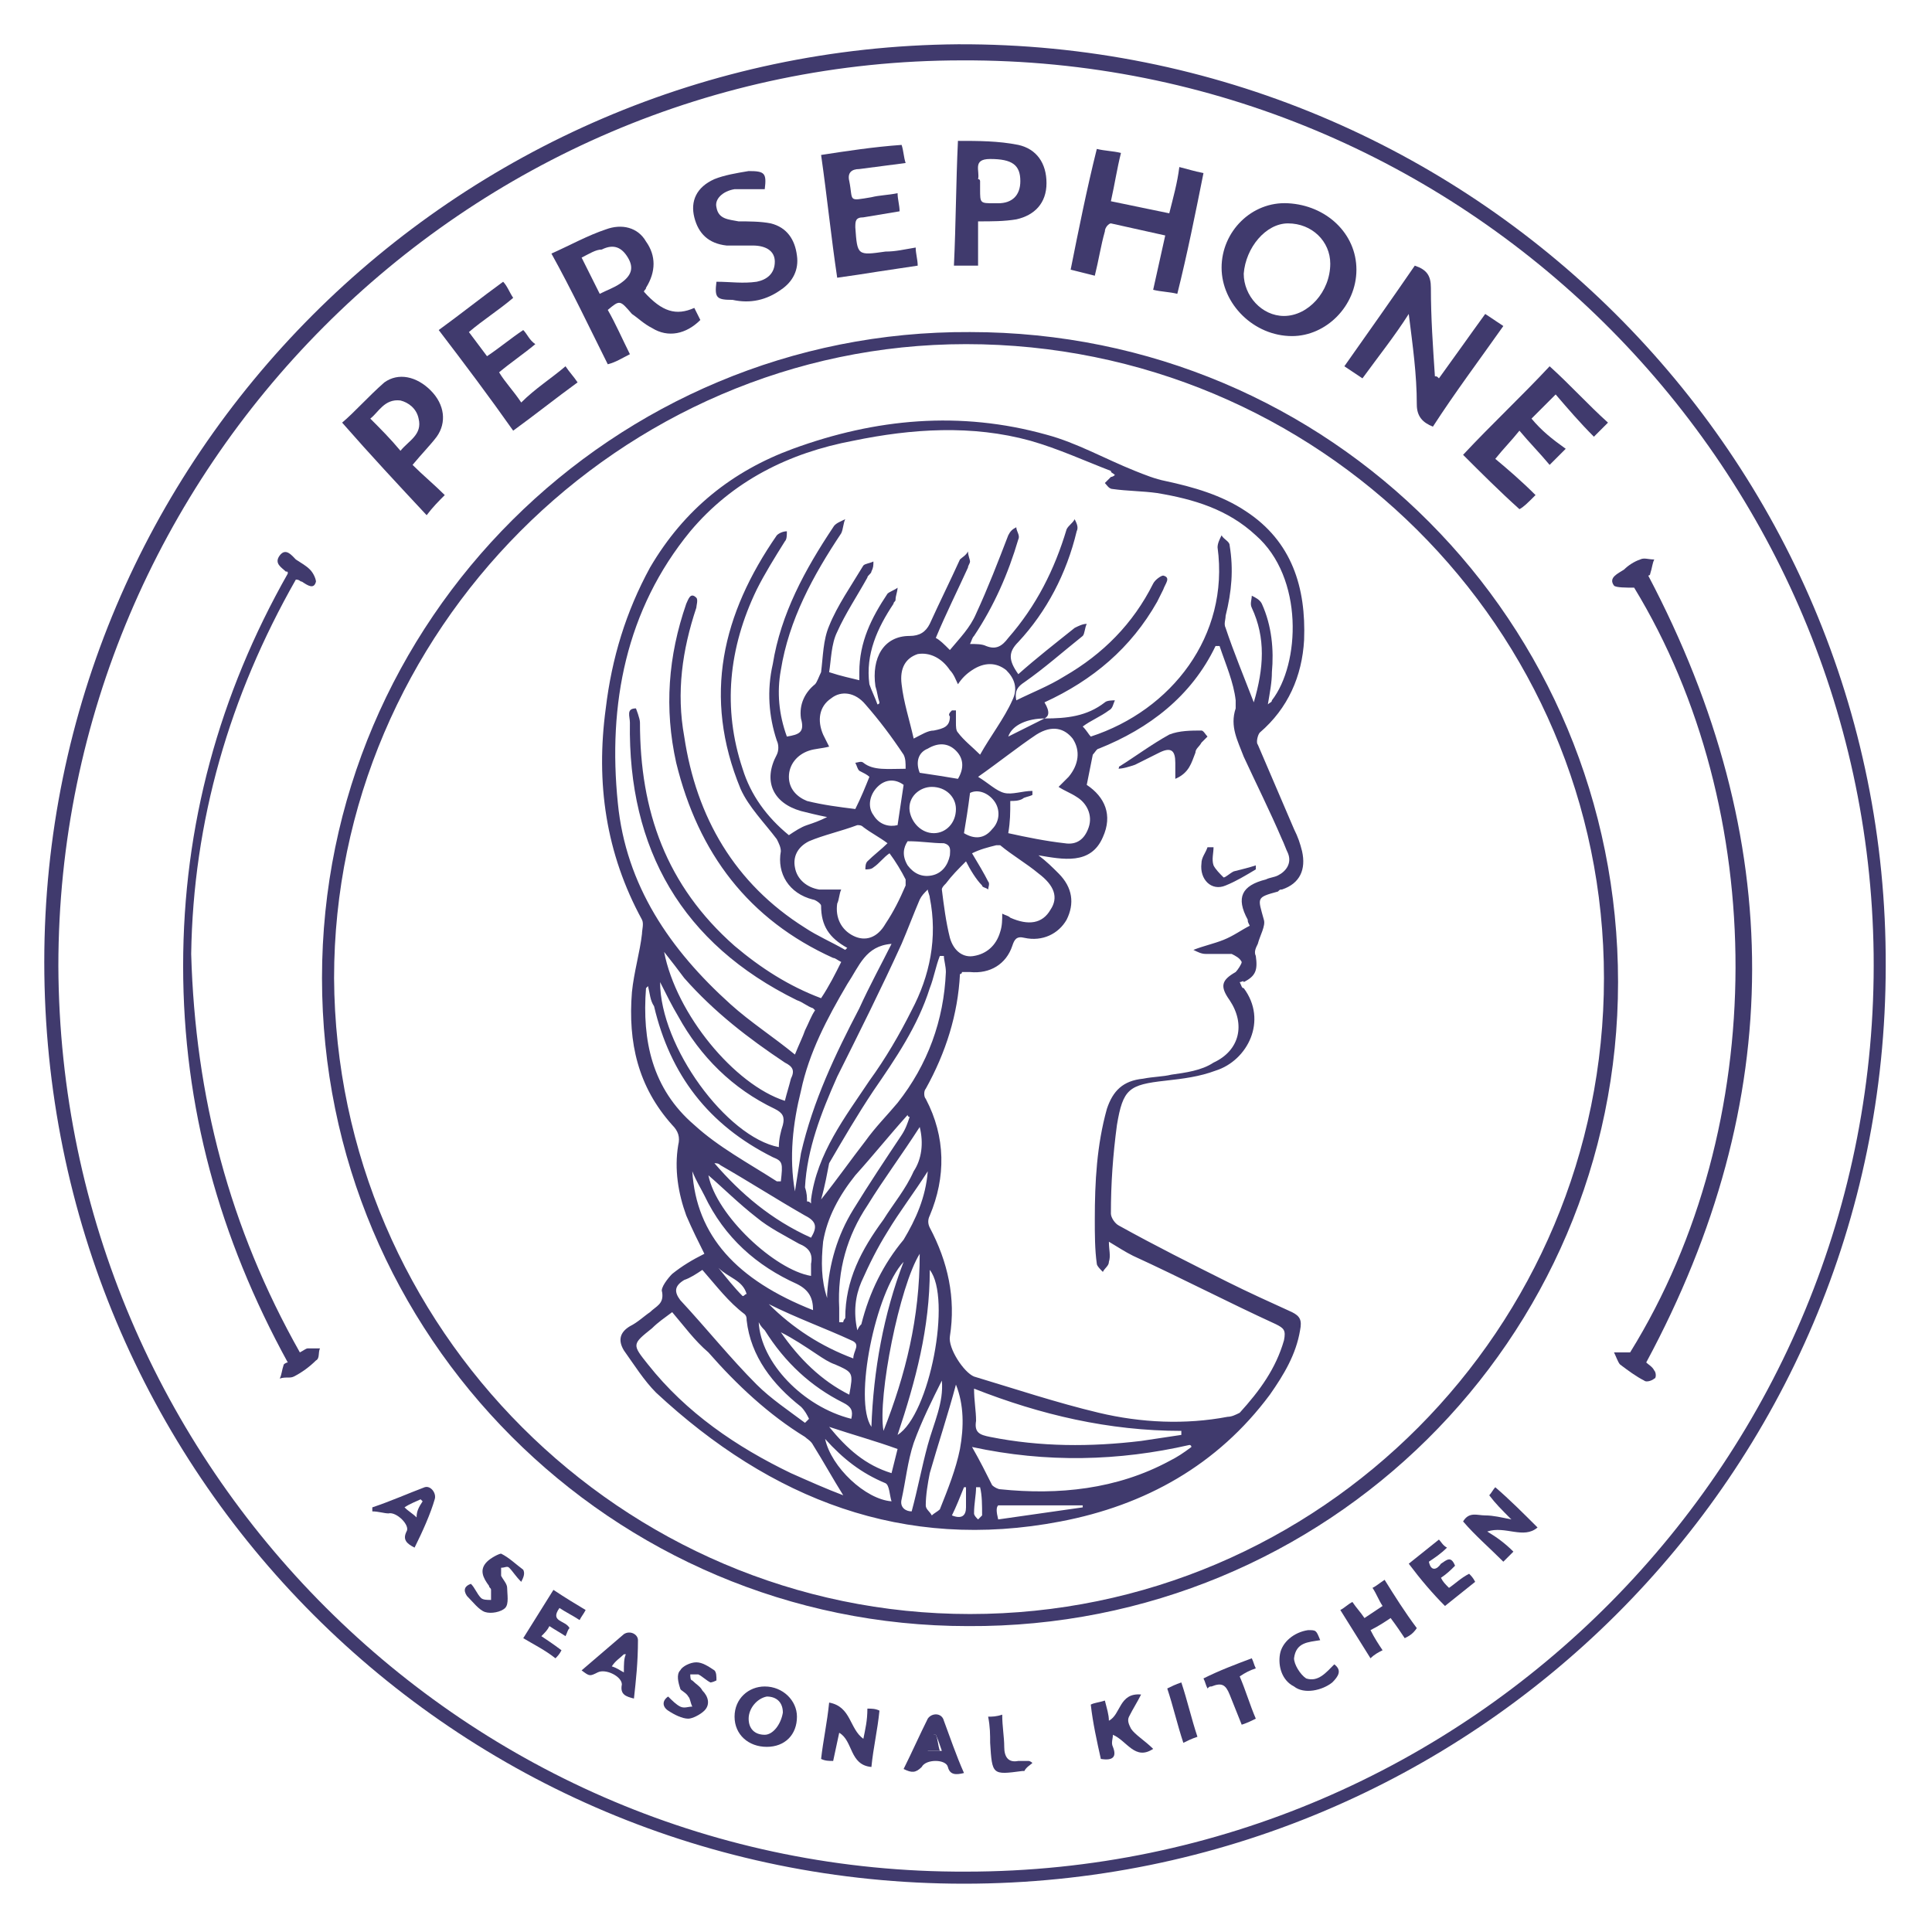 <?xml version="1.0" encoding="utf-8"?>
<!-- Generator: Adobe Illustrator 21.1.0, SVG Export Plug-In . SVG Version: 6.00 Build 0)  -->
<svg version="1.1" id="Guides" xmlns="http://www.w3.org/2000/svg" xmlns:xlink="http://www.w3.org/1999/xlink" x="0px" y="0px"
	 viewBox="0 0 96 96" style="enable-background:new 0 0 96 96;" xml:space="preserve">
<style type="text/css">
	.st0{fill:#403A6D;}
</style>
<g>
	<g>
		<g>
			<path class="st0" d="M93.7,48c0,25.2-20.5,45.6-45.8,45.6c-25.3,0-45.7-20.4-45.7-45.8c0-25.1,20.4-45.4,45.4-45.6
				C73.1,2.1,93.8,22.7,93.7,48z M48,93c25.1,0,45.4-20.6,45.1-45.6C92.8,23,72.7,2.9,47.8,3C23.1,3,2.9,23.3,2.9,48
				C3,72.9,23.2,93.1,48,93z"/>
			<path class="st0" d="M48.1,80.8C30.4,80.8,16,66.4,16,48.6c0-17.8,14.5-32.2,32.2-32.1c17.9,0,32.2,14.4,32.2,32.3
				C80.4,66.6,65.9,80.9,48.1,80.8z M48.2,80.2c17.4,0,31.5-14.2,31.5-31.6c0-17.4-14.2-31.5-31.7-31.5c-17.2,0-31.4,14.3-31.4,31.5
				C16.7,66,30.9,80.2,48.2,80.2z"/>
			<path class="st0" d="M14.9,67.2c0.2-0.1,0.3-0.2,0.4-0.2c0.2,0,0.4,0,0.6,0c-0.1,0.2,0,0.5-0.2,0.6c-0.3,0.3-0.7,0.6-1.1,0.8
				c-0.2,0.1-0.4,0-0.7,0.1c0.1-0.2,0.1-0.4,0.2-0.7c0,0,0.1-0.1,0.2-0.1C10.9,61.5,9.1,55,9.1,48c0-7,1.8-13.5,5.2-19.5
				c0-0.1,0-0.1-0.1-0.1c-0.2-0.2-0.6-0.4-0.3-0.8c0.3-0.4,0.6,0,0.8,0.2c0.3,0.2,0.5,0.3,0.7,0.5c0.2,0.2,0.3,0.5,0.3,0.6
				c-0.1,0.4-0.4,0.2-0.7,0c-0.1,0-0.1-0.1-0.3-0.1c-3.3,5.8-5.1,12-5.2,18.6C9.7,54.5,11.4,61,14.9,67.2z"/>
			<path class="st0" d="M81.2,29.2c-0.4,0-0.9,0-1-0.1c-0.3-0.4,0.2-0.6,0.5-0.8c0.2-0.2,0.5-0.4,0.8-0.5c0.2-0.1,0.4,0,0.7,0
				c-0.1,0.2-0.1,0.4-0.2,0.7c0,0.1-0.1,0.1-0.1,0.1c6.9,13.1,6.9,26.1-0.1,39.1c0.1,0.1,0.3,0.2,0.4,0.4c0.1,0.1,0.1,0.4,0,0.4
				c-0.1,0.1-0.4,0.2-0.5,0.1c-0.4-0.2-0.8-0.5-1.2-0.8c-0.1-0.1-0.2-0.4-0.3-0.6c0.2,0,0.4,0,0.6,0c0.1,0,0.1,0,0.2,0
				C88,55.9,87.9,40.2,81.2,29.2z"/>
			<path class="st0" d="M67.4,13.4c0,1.8-1.5,3.3-3.2,3.3c-1.9,0-3.5-1.6-3.5-3.4c0-1.8,1.5-3.3,3.3-3.2
				C65.9,10.2,67.4,11.6,67.4,13.4z M61.8,13.6c0,1.1,0.9,2.1,2,2.1c1.2,0,2.3-1.2,2.3-2.6c0-1.1-0.9-2-2.1-2
				C62.9,11.1,61.9,12.3,61.8,13.6z"/>
			<path class="st0" d="M73.8,15.6c0.3,0.2,0.6,0.4,0.9,0.6c-1.2,1.7-2.4,3.3-3.5,5c-0.5-0.2-0.8-0.5-0.8-1.1c0-1.5-0.2-2.9-0.4-4.5
				c-0.7,1.1-1.5,2.1-2.3,3.2c-0.3-0.2-0.6-0.4-0.9-0.6c1.2-1.7,2.4-3.4,3.5-5c0.6,0.2,0.8,0.5,0.8,1.1c0,1.5,0.1,2.9,0.2,4.4
				c0.1,0,0.1,0,0.2,0.1C72.3,17.7,73,16.7,73.8,15.6z"/>
			<path class="st0" d="M30.2,15.4c0.4,0.7,0.7,1.4,1.1,2.2c-0.4,0.2-0.7,0.4-1.1,0.5c-0.9-1.8-1.8-3.7-2.8-5.5
				c0.9-0.4,1.8-0.9,2.7-1.2c0.8-0.3,1.6-0.1,2,0.6c0.5,0.7,0.5,1.5,0,2.3c0,0.1-0.1,0.1-0.1,0.2c0.9,1,1.6,1.2,2.5,0.8
				c0.1,0.2,0.2,0.4,0.3,0.6c-0.7,0.7-1.6,0.9-2.4,0.4c-0.4-0.2-0.7-0.5-1-0.7C30.8,14.9,30.8,14.9,30.2,15.4z M28.9,12.8
				c0.3,0.6,0.6,1.2,0.9,1.8c0.4-0.2,0.7-0.3,1-0.5c0.6-0.4,0.7-0.8,0.4-1.3c-0.3-0.5-0.7-0.7-1.3-0.4
				C29.6,12.4,29.3,12.6,28.9,12.8z"/>
			<path class="st0" d="M54.4,13.7c-0.4-0.1-0.8-0.2-1.2-0.3c0.4-2,0.8-4,1.3-6c0.4,0.1,0.8,0.1,1.2,0.2c-0.2,0.8-0.3,1.5-0.5,2.4
				c1,0.2,1.9,0.4,2.9,0.6c0.2-0.8,0.4-1.5,0.5-2.3c0.4,0.1,0.7,0.2,1.2,0.3c-0.4,2-0.8,4-1.3,6c-0.4-0.1-0.8-0.1-1.2-0.2
				c0.2-0.9,0.4-1.8,0.6-2.7c-0.9-0.2-1.8-0.4-2.7-0.6c-0.1,0-0.3,0.2-0.3,0.4C54.7,12.2,54.6,12.9,54.4,13.7z"/>
			<path class="st0" d="M77.8,22.3c-0.3,0.3-0.5,0.5-0.8,0.8c-0.5-0.6-1-1.1-1.5-1.7c-0.4,0.5-0.8,0.9-1.2,1.4
				c0.6,0.5,1.3,1.1,2,1.8c-0.4,0.4-0.6,0.6-0.8,0.7c-1-0.9-1.9-1.8-2.8-2.7c1.4-1.5,2.9-2.9,4.3-4.4c1,0.9,1.9,1.9,2.9,2.8
				c-0.2,0.2-0.4,0.4-0.7,0.7c-0.7-0.7-1.3-1.4-1.9-2.1c-0.4,0.4-0.7,0.7-1.2,1.2C76.6,21.4,77.1,21.8,77.8,22.3z"/>
			<path class="st0" d="M28.1,18.2c0.2,0.3,0.4,0.5,0.6,0.8c-1.1,0.8-2.1,1.6-3.2,2.4c-1.2-1.7-2.4-3.3-3.7-5
				c1.1-0.8,2.1-1.6,3.2-2.4c0.2,0.2,0.3,0.5,0.5,0.8c-0.7,0.6-1.5,1.1-2.2,1.7c0.3,0.4,0.6,0.8,0.9,1.2c0.6-0.4,1.2-0.9,1.8-1.3
				c0.2,0.2,0.3,0.5,0.6,0.7c-0.6,0.5-1.2,0.9-1.8,1.4c0.3,0.5,0.7,0.9,1.1,1.5C26.6,19.3,27.4,18.8,28.1,18.2z"/>
			<path class="st0" d="M45.5,12.3c0,0.3,0.1,0.6,0.1,0.9c-0.7,0.1-1.3,0.2-2,0.3c-0.6,0.1-1.3,0.2-2,0.3c-0.3-2-0.5-4-0.8-6.1
				c1.3-0.2,2.6-0.4,4-0.5c0.1,0.3,0.1,0.6,0.2,0.9c-0.8,0.1-1.5,0.2-2.3,0.3c-0.4,0-0.6,0.2-0.5,0.6c0.2,1-0.1,1,1.1,0.8
				c0.4-0.1,0.8-0.1,1.3-0.2c0,0.3,0.1,0.6,0.1,0.9c-0.6,0.1-1.2,0.2-1.8,0.3c-0.4,0-0.4,0.2-0.4,0.5c0.1,1.4,0.1,1.4,1.5,1.2
				C44.5,12.5,44.9,12.4,45.5,12.3z"/>
			<path class="st0" d="M20.5,23.1c0.5,0.5,1.1,1,1.6,1.5c-0.3,0.3-0.6,0.6-0.9,1c-1.4-1.5-2.8-3-4.2-4.6c0.6-0.5,1.3-1.3,2.1-2
				c0.7-0.5,1.6-0.3,2.3,0.4c0.7,0.7,0.8,1.6,0.3,2.3C21.4,22.1,21,22.5,20.5,23.1z M19.9,22.4c0.4-0.5,1.1-0.8,0.9-1.6
				c-0.1-0.5-0.5-0.8-0.9-0.9c-0.8-0.1-1.1,0.6-1.5,0.9C18.9,21.3,19.4,21.8,19.9,22.4z"/>
			<path class="st0" d="M48.6,11c0,0.7,0,1.5,0,2.2c-0.4,0-0.8,0-1.2,0c0.1-2.1,0.1-4.1,0.2-6.2C48.6,7,49.6,7,50.6,7.2
				C51.5,7.4,52,8.1,52,9.1c0,1-0.6,1.6-1.5,1.8C49.9,11,49.3,11,48.6,11z M48.7,9C48.7,9,48.7,9,48.7,9c0,0.1,0,0.3,0,0.4
				c0,0.7,0,0.7,0.7,0.7c0.1,0,0.2,0,0.2,0c0.7,0,1.1-0.4,1.1-1.1c0-0.8-0.4-1.1-1.5-1.1c-0.9,0-0.5,0.6-0.6,1
				C48.7,8.9,48.7,9,48.7,9z"/>
			<path class="st0" d="M35.6,14c0.7,0,1.3,0.1,2,0c0.5-0.1,0.9-0.4,0.9-1c0-0.5-0.4-0.8-1.1-0.8c-0.4,0-0.8,0-1.3,0
				c-0.9-0.1-1.4-0.6-1.6-1.4c-0.2-0.8,0.1-1.5,1-1.9c0.5-0.2,1.1-0.3,1.7-0.4c0.8,0,0.9,0.1,0.8,0.9c-0.5,0-1,0-1.5,0
				c-0.6,0.1-1,0.5-0.9,0.9c0.1,0.6,0.6,0.6,1.1,0.7c0.5,0,1.1,0,1.6,0.1c0.8,0.2,1.2,0.8,1.3,1.6c0.1,0.7-0.2,1.3-0.8,1.7
				c-0.7,0.5-1.5,0.7-2.4,0.5C35.6,14.9,35.5,14.8,35.6,14z"/>
			<path class="st0" d="M39.6,85.3c0,0.9-0.6,1.5-1.5,1.5c-0.9,0-1.6-0.6-1.6-1.5c0-0.9,0.7-1.5,1.5-1.5
				C38.9,83.8,39.6,84.5,39.6,85.3z M37.2,85.4c0,0.5,0.3,0.8,0.8,0.8c0.4,0,0.8-0.5,0.9-1.1c0-0.5-0.3-0.8-0.8-0.8
				C37.6,84.4,37.2,84.9,37.2,85.4z"/>
			<path class="st0" d="M69.8,81.4c-0.2-0.3-0.4-0.6-0.7-1c-0.3,0.2-0.6,0.4-1,0.6c0.2,0.4,0.4,0.7,0.6,1c-0.2,0.1-0.4,0.2-0.6,0.4
				c-0.5-0.8-1-1.6-1.5-2.4c0.2-0.1,0.4-0.3,0.6-0.4c0.2,0.3,0.4,0.5,0.6,0.8c0.3-0.2,0.6-0.4,0.9-0.6c-0.2-0.3-0.3-0.6-0.5-0.9
				c0.2-0.1,0.3-0.2,0.6-0.4c0.5,0.8,1,1.6,1.6,2.4C70.2,81.2,70,81.3,69.8,81.4z"/>
			<path class="st0" d="M42.9,86.4c0.1-0.5,0.2-0.9,0.2-1.5c0.2,0,0.4,0,0.6,0.1c-0.1,1-0.3,1.8-0.4,2.8c-1.1-0.1-0.9-1.3-1.6-1.7
				c-0.1,0.5-0.2,0.9-0.3,1.4c-0.2,0-0.4,0-0.6-0.1c0.1-0.9,0.3-1.8,0.4-2.8C42.3,84.8,42.2,85.9,42.9,86.4z"/>
			<path class="st0" d="M76.4,75.9c-0.7,0.6-1.6-0.1-2.5,0.2c0.5,0.3,0.9,0.6,1.3,1c-0.3,0.3-0.4,0.4-0.5,0.5c-0.7-0.7-1.4-1.3-2-2
				c0.3-0.5,0.7-0.3,1.1-0.3c0.4,0,0.8,0.1,1.3,0.2c-0.5-0.5-0.8-0.8-1.1-1.2c0.1-0.1,0.2-0.3,0.3-0.4C75,74.5,75.7,75.2,76.4,75.9z
				"/>
			<path class="st0" d="M57.3,86.9c-0.9,0.6-1.3-0.4-2-0.7c0,0.2-0.1,0.4,0,0.6c0.2,0.5,0,0.7-0.6,0.6c-0.2-0.9-0.4-1.8-0.5-2.7
				c0.2-0.1,0.4-0.1,0.7-0.2c0.1,0.4,0.2,0.7,0.2,1c0.6-0.3,0.5-1.4,1.6-1.3c-0.2,0.4-0.4,0.7-0.6,1.1c-0.1,0.2,0,0.4,0.1,0.6
				C56.4,86.2,56.9,86.5,57.3,86.9z"/>
			<path class="st0" d="M31.5,84.4c-0.4-0.1-0.7-0.2-0.6-0.7c0-0.4-0.8-0.8-1.2-0.6c-0.4,0.2-0.4,0.2-0.8-0.1
				c0.7-0.6,1.4-1.2,2.1-1.8c0.3-0.2,0.7,0,0.7,0.3C31.7,82.6,31.6,83.5,31.5,84.4z M31.1,82.2c0,0-0.1,0-0.1,0
				c-0.2,0.2-0.4,0.3-0.6,0.6c0.3,0.1,0.4,0.2,0.6,0.3C31,82.7,31,82.4,31.1,82.2z"/>
			<path class="st0" d="M27.9,82c-0.1,0.2-0.2,0.3-0.3,0.4c-0.5-0.4-1.1-0.7-1.6-1c0.5-0.8,1-1.6,1.5-2.4c0.6,0.4,1.1,0.7,1.6,1
				c-0.1,0.2-0.2,0.3-0.3,0.5c-0.3-0.2-0.7-0.4-1-0.6c-0.5,0.7,0.3,0.6,0.5,1c-0.1,0.1-0.1,0.2-0.2,0.4c-0.3-0.2-0.5-0.3-0.8-0.5
				c-0.1,0.2-0.2,0.3-0.4,0.5C27.2,81.5,27.5,81.7,27.9,82z"/>
			<path class="st0" d="M70,77.7c0.5-0.4,1-0.8,1.5-1.2c0.1,0.1,0.2,0.3,0.4,0.4c-0.3,0.3-0.6,0.5-0.9,0.7c0.1,0.5,0.4,0.4,0.6,0.1
				c0.3-0.2,0.5-0.4,0.7,0.1c-0.2,0.2-0.4,0.4-0.7,0.6c0.1,0.2,0.2,0.3,0.4,0.5c0.3-0.2,0.6-0.5,1-0.7c0.1,0.1,0.2,0.2,0.3,0.4
				c-0.5,0.4-1,0.8-1.5,1.2C71.2,79.2,70.6,78.5,70,77.7z"/>
			<path class="st0" d="M44.9,87.9c0.4-0.8,0.8-1.7,1.2-2.5c0.2-0.3,0.7-0.3,0.8,0.1c0.3,0.8,0.6,1.7,1,2.6
				c-0.4,0.1-0.7,0.1-0.8-0.3c-0.1-0.4-1.1-0.4-1.3,0C45.5,88.1,45.3,88.1,44.9,87.9z M46.5,86.2c0,0-0.1,0-0.1,0
				c-0.1,0.2-0.2,0.5-0.3,0.8c0.3,0,0.5,0,0.7,0C46.7,86.7,46.6,86.4,46.5,86.2z"/>
			<path class="st0" d="M20.6,76.9c-0.4-0.2-0.6-0.4-0.4-0.8c0.2-0.3-0.5-1-0.9-0.9c-0.2,0-0.5-0.1-0.8-0.1c0-0.1,0-0.2,0-0.2
				c0.9-0.3,1.8-0.7,2.6-1c0.3-0.1,0.6,0.3,0.5,0.6C21.4,75.2,21,76.1,20.6,76.9z M21,74.6c0,0-0.1-0.1-0.1-0.1
				c-0.2,0.1-0.5,0.2-0.8,0.4c0.2,0.2,0.4,0.3,0.6,0.5C20.7,75.1,20.8,74.9,21,74.6z"/>
			<path class="st0" d="M25.9,78.6c-0.3-0.3-0.4-0.5-0.6-0.7c-0.1-0.1-0.2,0-0.4,0c0,0.1,0,0.3,0,0.4c0.1,0.2,0.3,0.4,0.3,0.6
				c0,0.3,0.1,0.8-0.1,1c-0.2,0.2-0.7,0.3-1,0.2c-0.3-0.1-0.6-0.5-0.9-0.8c-0.2-0.3-0.1-0.5,0.2-0.6c0.2,0.2,0.3,0.5,0.5,0.7
				c0.1,0.1,0.3,0.1,0.5,0.1c0-0.2,0-0.3,0-0.5c0-0.1-0.1-0.1-0.1-0.2c-0.3-0.4-0.5-0.8-0.1-1.2c0.2-0.2,0.6-0.4,0.7-0.4
				c0.4,0.2,0.7,0.5,1.1,0.8C26.1,78.2,26,78.4,25.9,78.6z"/>
			<path class="st0" d="M35.3,83.6c-0.2-0.1-0.4-0.3-0.6-0.4c-0.1,0-0.2,0-0.4,0c0,0.1,0,0.3,0.1,0.3c0.2,0.2,0.4,0.3,0.5,0.5
				c0.3,0.3,0.4,0.7,0.1,1c-0.2,0.2-0.6,0.4-0.8,0.4c-0.3,0-0.7-0.2-1-0.4c-0.3-0.2-0.3-0.5,0-0.7c0.2,0.2,0.4,0.4,0.6,0.5
				c0.2,0.1,0.4,0,0.6,0c-0.1-0.2-0.1-0.4-0.2-0.5c-0.1-0.2-0.4-0.3-0.4-0.4c-0.1-0.3-0.2-0.7,0-0.9c0.1-0.2,0.5-0.4,0.8-0.4
				c0.3,0,0.6,0.2,0.9,0.4c0.1,0.1,0.1,0.3,0.1,0.5C35.4,83.6,35.3,83.6,35.3,83.6z"/>
			<path class="st0" d="M66.3,82.7c0.4,0.3,0.2,0.6-0.1,0.9c-0.5,0.4-1.4,0.6-1.9,0.2c-0.6-0.3-0.8-1-0.7-1.6
				c0.1-0.6,0.7-1.1,1.4-1.2c0.4,0,0.4,0,0.6,0.5c-0.6,0.1-1.2,0.1-1.3,0.9c0,0.3,0.3,0.8,0.6,1C65.5,83.6,65.9,83.1,66.3,82.7z"/>
			<path class="st0" d="M62.2,82.4c0.1,0.2,0.1,0.3,0.2,0.5c-0.3,0.1-0.5,0.2-0.8,0.4c0.3,0.7,0.5,1.4,0.8,2.1
				c-0.2,0.1-0.4,0.2-0.7,0.3c-0.2-0.5-0.4-1-0.6-1.5c-0.2-0.5-0.4-0.6-0.9-0.4c-0.1,0-0.1,0-0.2,0.1c-0.1-0.2-0.1-0.3-0.2-0.5
				C60.6,83,61.4,82.7,62.2,82.4z"/>
			<path class="st0" d="M51.3,87.6c-0.1,0.1-0.3,0.2-0.4,0.4c0,0,0,0-0.1,0c-1.5,0.2-1.5,0.2-1.6-1.4c0-0.4,0-0.8-0.1-1.3
				c0.2,0,0.4,0,0.7-0.1c0,0.6,0.1,1.1,0.1,1.6c0,0.5,0.2,0.8,0.7,0.7c0.2,0,0.3,0,0.5,0C51.2,87.5,51.3,87.6,51.3,87.6z"/>
			<path class="st0" d="M58.8,86.6c-0.3-0.9-0.5-1.8-0.8-2.7c0.2-0.1,0.4-0.2,0.7-0.3c0.3,0.9,0.5,1.8,0.8,2.7
				C59.2,86.4,59,86.5,58.8,86.6z"/>
			<path class="st0" d="M46.5,86.2c0.1,0.2,0.1,0.5,0.2,0.8c-0.2,0-0.4,0-0.7,0c0.1-0.3,0.2-0.5,0.3-0.8
				C46.4,86.2,46.5,86.2,46.5,86.2z"/>
			<path class="st0" d="M61.6,48.8c0.1,0.2,0.1,0.3,0.2,0.3c1.2,1.6,0.2,3.6-1.4,4.1c-0.8,0.3-1.6,0.4-2.5,0.5
				c-1.8,0.2-2.1,0.4-2.4,2.2c-0.2,1.5-0.3,2.9-0.3,4.4c0,0.2,0.2,0.5,0.4,0.6c1.8,1,3.6,1.9,5.4,2.8c1,0.5,2.1,1,3.2,1.5
				c0.4,0.2,0.5,0.4,0.4,0.9c-0.2,1.2-0.8,2.2-1.5,3.2c-2.6,3.5-6.2,5.5-10.4,6.3c-7.8,1.5-14.4-1.1-20.1-6.4
				c-0.6-0.6-1.1-1.4-1.6-2.1c-0.3-0.5-0.2-0.9,0.3-1.2c0.4-0.2,0.7-0.5,1-0.7c0.3-0.3,0.7-0.4,0.6-1c-0.1-0.2,0.3-0.7,0.5-0.9
				c0.5-0.4,1-0.7,1.6-1c-0.3-0.6-0.6-1.2-0.9-1.9c-0.4-1.1-0.6-2.3-0.4-3.5c0.1-0.4,0-0.7-0.3-1c-1.7-1.9-2.2-4.1-2-6.6
				c0.1-1,0.4-2,0.5-2.9c0-0.2,0.1-0.5,0-0.7c-1.8-3.3-2.3-6.8-1.8-10.5c0.3-2.5,1-4.8,2.2-7c1.7-2.9,4.1-4.8,7.1-5.9
				c4.1-1.5,8.3-1.9,12.6-0.7c1.5,0.4,2.9,1.2,4.4,1.8c0.5,0.2,1,0.4,1.5,0.5c1.4,0.3,2.8,0.7,4,1.5c2.3,1.5,3,3.8,2.9,6.4
				c-0.1,1.8-0.8,3.4-2.2,4.6c-0.1,0.1-0.2,0.5-0.1,0.6c0.6,1.4,1.2,2.8,1.8,4.2c0.2,0.4,0.3,0.7,0.4,1.1c0.2,0.9-0.1,1.6-1,1.9
				c-0.1,0-0.1,0-0.2,0.1c-1.1,0.3-1,0.3-0.7,1.4c0.1,0.3-0.2,0.8-0.3,1.2c-0.1,0.2-0.2,0.4-0.1,0.6c0.1,0.7,0,1-0.6,1.3
				C61.8,48.7,61.7,48.8,61.6,48.8z M51.9,35.7c1.1,0,2.1-0.1,3-0.8c0.1-0.1,0.4-0.1,0.5-0.1c-0.1,0.2-0.1,0.4-0.3,0.5
				c-0.4,0.3-0.9,0.5-1.3,0.8c0.2,0.2,0.3,0.4,0.4,0.5c4-1.3,6.9-5,6.3-9.4c0-0.2,0.1-0.4,0.2-0.6c0.1,0.2,0.4,0.3,0.4,0.5
				c0.2,1.2,0.1,2.3-0.2,3.5c0,0.2-0.1,0.4,0,0.6c0.4,1.2,0.9,2.4,1.4,3.7c0.5-1.7,0.6-3.2-0.1-4.7c-0.1-0.2,0-0.4,0-0.6
				c0.2,0.1,0.4,0.2,0.5,0.4c0.5,1.1,0.6,2.3,0.5,3.4c0,0.5-0.1,1-0.2,1.6c0.1-0.1,0.2-0.1,0.2-0.2c1.4-1.8,1.6-6.1-0.8-8.2
				c-1.4-1.3-3.1-1.8-4.9-2.1c-0.7-0.1-1.5-0.1-2.2-0.2c-0.2,0-0.3-0.2-0.4-0.3c0.1-0.1,0.2-0.2,0.3-0.3c0,0,0.1,0,0.2-0.1
				c-0.1-0.1-0.2-0.1-0.2-0.2c-1.3-0.5-2.6-1.1-4-1.5c-2.9-0.8-5.9-0.6-8.8,0c-3.2,0.6-6,2-8.1,4.5c-3.2,3.9-4.1,8.6-3.6,13.5
				c0.4,4.1,2.6,7.3,5.6,10c1,0.9,2.1,1.6,3.2,2.5c0.2-0.5,0.4-0.9,0.5-1.2c0.2-0.4,0.3-0.7,0.5-1c-0.1-0.1-0.1-0.1-0.1-0.1
				c-0.3-0.1-0.5-0.3-0.8-0.4c-5.7-2.8-8.4-7.5-8.3-13.8c0-0.3-0.2-0.7,0.3-0.7c0,0,0.2,0.5,0.2,0.7c0,4.4,1.3,8.1,4.7,11.1
				c1.3,1.1,2.7,2,4.3,2.6c0.4-0.6,0.7-1.2,1-1.8c-0.2-0.1-0.3-0.2-0.4-0.2c-4.2-1.9-6.7-5.2-7.8-9.7c-0.6-2.7-0.4-5.3,0.5-7.9
				c0.1-0.2,0.2-0.6,0.5-0.3c0.1,0.1,0,0.4,0,0.5c-0.7,2.1-1,4.2-0.6,6.4c0.6,4,2.5,7.3,6,9.5c0.6,0.4,1.3,0.7,2,1.1
				c0,0,0.1-0.1,0.1-0.1c-0.9-0.5-1.3-1.1-1.3-2.1c0-0.1-0.3-0.3-0.4-0.3c-1.2-0.3-1.8-1.3-1.6-2.4c0-0.2-0.1-0.4-0.2-0.6
				c-0.6-0.8-1.4-1.6-1.8-2.5c-1.9-4.6-0.9-8.7,1.8-12.6c0.1-0.1,0.3-0.2,0.5-0.2c0,0.2,0,0.4-0.1,0.5c-0.5,0.8-1,1.6-1.4,2.4
				c-1.4,2.9-1.7,5.9-0.7,8.9c0.4,1.3,1.2,2.4,2.3,3.3c0.3-0.2,0.6-0.4,0.9-0.5c0.3-0.1,0.6-0.2,1-0.4c-0.5-0.1-0.9-0.2-1.3-0.3
				c-1.4-0.4-1.9-1.5-1.2-2.8c0.1-0.2,0.1-0.5,0-0.7c-0.4-1.2-0.5-2.5-0.2-3.8c0.4-2.5,1.6-4.7,3-6.8c0.1-0.2,0.4-0.3,0.6-0.4
				c-0.1,0.2-0.1,0.5-0.2,0.7c-1.4,2.1-2.6,4.3-3,6.8c-0.2,1.1-0.1,2.2,0.3,3.3c0.6-0.1,0.9-0.2,0.7-0.9c-0.1-0.7,0.2-1.3,0.7-1.7
				c0.1-0.1,0.2-0.4,0.3-0.6c0.1-0.8,0.1-1.6,0.4-2.3c0.4-1,1.1-2,1.7-3c0.1-0.1,0.3-0.1,0.5-0.2c0,0.2,0,0.3-0.1,0.5
				c0,0.1-0.2,0.2-0.2,0.3c-0.5,0.9-1.1,1.8-1.5,2.7c-0.3,0.6-0.3,1.4-0.4,2c0.6,0.2,1.1,0.3,1.5,0.4c0-0.1,0-0.3,0-0.4
				c0-1.5,0.6-2.7,1.4-3.9c0.1-0.1,0.4-0.2,0.5-0.3c0,0.2-0.1,0.4-0.1,0.6c0,0.1-0.1,0.1-0.1,0.2c-0.8,1.2-1.4,2.5-1.2,4
				c0.1,0.3,0.3,0.7,0.4,1c0,0,0.1,0,0.1-0.1c-0.1-0.3-0.1-0.5-0.2-0.8c-0.2-1.4,0.4-2.5,1.7-2.5c0.5,0,0.8-0.2,1-0.6
				c0.5-1.1,1-2.1,1.5-3.2c0.1-0.1,0.3-0.2,0.4-0.4c0,0.2,0.1,0.4,0.1,0.5c0,0.1-0.1,0.2-0.1,0.3c-0.5,1.1-1.1,2.3-1.6,3.5
				c0.2,0.1,0.4,0.3,0.7,0.6c0.5-0.6,1-1.1,1.3-1.8c0.6-1.3,1.1-2.6,1.6-3.9c0.1-0.2,0.2-0.3,0.4-0.4c0,0.2,0.2,0.4,0.1,0.6
				c-0.5,1.7-1.2,3.3-2.2,4.8c-0.1,0.1-0.1,0.2-0.2,0.4c0.3,0,0.6,0,0.8,0.1c0.5,0.2,0.8,0,1.1-0.4c1.4-1.6,2.3-3.4,2.9-5.4
				c0.1-0.2,0.3-0.3,0.4-0.5c0.1,0.2,0.2,0.4,0.1,0.6c-0.5,2.1-1.5,4-2.9,5.5c-0.5,0.5-0.5,0.9,0,1.6c0.9-0.8,1.8-1.5,2.8-2.3
				c0.2-0.1,0.4-0.2,0.6-0.2c-0.1,0.2-0.1,0.5-0.2,0.6c-1,0.8-1.9,1.6-2.9,2.3c-0.3,0.2-0.5,0.4-0.4,0.9c0.8-0.4,1.6-0.7,2.4-1.2
				c1.9-1.1,3.4-2.6,4.4-4.6c0.1-0.2,0.4-0.4,0.5-0.4c0.4,0.1,0.1,0.4,0,0.7c-0.1,0.2-0.2,0.4-0.3,0.6c-1.3,2.3-3.2,3.9-5.6,5
				C52.2,35.4,52.1,35.6,51.9,35.7c-0.8,0-1.6,0.3-1.8,0.9C50.7,36.3,51.3,36,51.9,35.7z M60.6,32.1c-0.1,0-0.1,0-0.2,0
				c-1.2,2.5-3.3,4.1-5.8,5.1c-0.1,0-0.2,0.2-0.3,0.3C54.2,38,54.1,38.5,54,39c0.9,0.6,1.3,1.5,0.8,2.6c-0.6,1.4-2,1.1-3.2,0.9
				c0.4,0.3,0.7,0.6,1,0.9c0.7,0.7,0.8,1.5,0.4,2.3c-0.4,0.7-1.2,1.1-2.1,0.9c-0.4-0.1-0.5,0.1-0.6,0.4c-0.3,0.9-1.1,1.4-2.1,1.3
				c-0.1,0-0.3,0-0.4,0c0,0.1-0.1,0.1-0.1,0.1c-0.1,2-0.7,3.9-1.7,5.7c-0.1,0.1-0.1,0.4,0,0.5c1,1.9,1,3.9,0.2,5.8
				c-0.1,0.2-0.1,0.4,0,0.6c0.9,1.7,1.3,3.5,1,5.4c-0.1,0.6,0.7,1.8,1.2,2c2,0.6,4.1,1.3,6.2,1.8c2.1,0.5,4.3,0.6,6.4,0.2
				c0.2,0,0.4-0.1,0.6-0.2c1-1.1,1.8-2.2,2.2-3.6c0.1-0.5,0-0.6-0.4-0.8c-2.4-1.1-4.7-2.3-7.1-3.4c-0.4-0.2-0.7-0.4-1.2-0.7
				c0,0.4,0.1,0.7,0,1c0,0.2-0.2,0.3-0.3,0.5c-0.1-0.1-0.3-0.3-0.3-0.4c-0.1-0.7-0.1-1.5-0.1-2.2c0-1.9,0.1-3.7,0.6-5.5
				c0.3-0.9,0.8-1.4,1.8-1.5c0.5-0.1,1-0.1,1.4-0.2c0.7-0.1,1.5-0.2,2.1-0.6c1.3-0.6,1.6-1.9,0.8-3.1c-0.5-0.7-0.4-1,0.3-1.4
				c0.1-0.1,0.3-0.4,0.3-0.5c-0.1-0.2-0.3-0.3-0.5-0.4c-0.4,0-0.9,0-1.3,0c-0.2,0-0.4-0.1-0.6-0.2c0.5-0.2,1-0.3,1.5-0.5
				c0.5-0.2,0.9-0.5,1.3-0.7c-0.1-0.2-0.1-0.2-0.1-0.3c-0.6-1.1-0.3-1.7,0.9-2c0.2-0.1,0.4-0.1,0.6-0.2c0.4-0.2,0.7-0.6,0.5-1.1
				c-0.1-0.2-0.2-0.5-0.3-0.7c-0.6-1.4-1.3-2.8-1.9-4.1c-0.3-0.8-0.7-1.5-0.4-2.4c0-0.1,0-0.3,0-0.4C61.3,33.9,60.9,33,60.6,32.1z
				 M33.4,65.2c-0.4,0.3-0.7,0.5-1,0.8c-1,0.8-1,0.8-0.2,1.8c1.9,2.4,4.4,4.1,7.1,5.4c0.9,0.4,1.8,0.8,2.6,1.1
				c-0.5-0.8-1-1.7-1.5-2.5c-0.1-0.2-0.3-0.3-0.4-0.4c-1.8-1.1-3.4-2.6-4.8-4.2C34.5,66.6,34,65.9,33.4,65.2z M40.1,59.7
				c0.1,0,0.1,0,0.2,0.1c0-0.1,0-0.1,0-0.2c0.3-2.3,1.7-4.1,2.9-5.9c0.8-1.1,1.5-2.3,2.1-3.5c0.9-1.7,1.3-3.6,0.9-5.6
				c0-0.1-0.1-0.3-0.1-0.4c-0.2,0.2-0.3,0.3-0.4,0.5c-0.3,0.7-0.6,1.5-0.9,2.2c-1,2.2-2.1,4.4-3.2,6.6c-0.8,1.8-1.5,3.6-1.6,5.5
				C40.1,59.3,40.1,59.5,40.1,59.7z M48,42.8c-0.4,0.4-0.7,0.7-1,1.1c-0.1,0.1-0.2,0.2-0.2,0.3c0.1,0.8,0.2,1.6,0.4,2.4
				c0.2,0.7,0.7,1,1.2,0.9c0.6-0.1,1.1-0.5,1.3-1.2c0.1-0.3,0.1-0.6,0.1-0.9c0.2,0.1,0.3,0.1,0.4,0.2c0.9,0.4,1.6,0.3,2-0.4
				c0.4-0.6,0.2-1.2-0.6-1.8c-0.6-0.5-1.3-0.9-1.9-1.4C49.7,42,49.6,42,49.5,42c-0.4,0.1-0.8,0.2-1.2,0.4c0.3,0.5,0.6,1,0.8,1.4
				c0.1,0.1,0,0.3,0,0.4c-0.1-0.1-0.3-0.1-0.3-0.2C48.5,43.7,48.2,43.2,48,42.8z M48.6,38.6c0.5,0.3,0.9,0.7,1.3,0.8
				c0.4,0.1,0.9-0.1,1.4-0.1c0,0.1,0,0.2,0,0.2c-0.2,0.1-0.4,0.1-0.5,0.2c-0.2,0.1-0.4,0.1-0.6,0.1c0,0.6,0,1-0.1,1.6
				c0.9,0.2,1.9,0.4,2.8,0.5c0.6,0.1,1-0.2,1.2-0.8c0.2-0.6-0.1-1.2-0.6-1.5c-0.3-0.2-0.6-0.3-0.9-0.5c0.2-0.2,0.3-0.3,0.5-0.5
				c0.5-0.6,0.6-1.3,0.2-1.9c-0.4-0.5-1-0.7-1.8-0.2C50.6,37.1,49.6,37.9,48.6,38.6z M45,38.2c0-0.3,0-0.5-0.1-0.7
				c-0.6-0.9-1.2-1.7-1.9-2.5c-0.5-0.6-1.2-0.7-1.7-0.3c-0.6,0.4-0.7,1.1-0.4,1.8c0.1,0.2,0.2,0.4,0.3,0.6c-0.4,0.1-0.7,0.1-1,0.2
				c-0.6,0.2-1,0.7-1,1.3c0,0.6,0.4,1,0.9,1.2c0.8,0.2,1.6,0.3,2.4,0.4c0.3-0.6,0.5-1.1,0.7-1.6c-0.1-0.1-0.3-0.2-0.5-0.3
				c-0.1-0.1-0.1-0.2-0.2-0.4c0.1,0,0.3-0.1,0.4,0C43.4,38.3,44.1,38.2,45,38.2z M44.1,41.9c-0.4-0.3-0.8-0.5-1.2-0.8
				c-0.1-0.1-0.2-0.1-0.3-0.1c-0.8,0.3-1.7,0.5-2.4,0.8c-0.6,0.3-0.8,0.8-0.7,1.3c0.1,0.6,0.6,1,1.2,1.1c0.3,0,0.7,0,1.1,0
				c-0.1,0.2-0.1,0.5-0.2,0.7c-0.1,0.7,0.2,1.3,0.8,1.6c0.6,0.3,1.2,0.1,1.6-0.6c0.4-0.6,0.7-1.2,1-1.9c0-0.1,0-0.2,0-0.3
				c-0.2-0.4-0.5-0.9-0.8-1.3c-0.3,0.2-0.5,0.5-0.8,0.7c-0.1,0.1-0.3,0.1-0.4,0.1c0-0.1,0-0.3,0.1-0.4
				C43.4,42.5,43.8,42.2,44.1,41.9z M47.3,35.3c0.1,0,0.1,0,0.2,0c0,0.2,0,0.4,0,0.6c0,0.2,0,0.4,0.1,0.5c0.3,0.4,0.7,0.7,1.1,1.1
				c0.5-0.9,1.2-1.8,1.6-2.7c0.3-0.6,0.1-1.1-0.3-1.5c-0.5-0.4-1.1-0.4-1.7,0c-0.3,0.2-0.5,0.4-0.7,0.7c-0.1-0.2-0.2-0.5-0.4-0.7
				c-0.4-0.6-1-0.9-1.6-0.8c-0.6,0.2-0.9,0.7-0.8,1.5c0.1,0.9,0.4,1.8,0.6,2.7c0.4-0.2,0.7-0.4,1-0.4c0.5-0.1,0.8-0.2,0.8-0.7
				C47.1,35.5,47.2,35.4,47.3,35.3z M48.3,71.9c0.4,0.7,0.7,1.3,1,1.9c0.1,0.1,0.3,0.2,0.4,0.2c2.9,0.3,5.8,0,8.4-1.4
				c0.4-0.2,0.7-0.4,1.1-0.7c0,0,0-0.1-0.1-0.1C55.6,72.6,52,72.7,48.3,71.9z M48.4,69c0,0.6,0.1,1.1,0.1,1.6
				c-0.1,0.6,0.2,0.7,0.7,0.8c2.5,0.5,5,0.5,7.5,0.2c0.7-0.1,1.3-0.2,2-0.3c0-0.1,0-0.1,0-0.2C55.1,71.1,51.7,70.3,48.4,69z
				 M40.8,59.6c0.8-1,1.5-2,2.2-2.9c0.5-0.7,1.1-1.3,1.6-1.9c1.5-1.9,2.3-4.1,2.4-6.5c0-0.3-0.1-0.6-0.1-0.8c-0.1,0-0.1,0-0.2,0
				c-0.2,0.5-0.3,1.1-0.5,1.6c-0.6,1.9-1.7,3.5-2.8,5.1c-0.8,1.2-1.5,2.4-2.2,3.6C41.1,58.3,41,58.9,40.8,59.6z M33,47.3
				c0.6,3.1,3.5,6.6,6,7.4c0.1-0.4,0.2-0.7,0.3-1.1c0.2-0.4,0.1-0.6-0.3-0.8c-1.8-1.2-3.5-2.5-5-4.2C33.7,48.2,33.4,47.8,33,47.3z
				 M34.9,63.1c-0.3,0.2-0.6,0.4-0.9,0.5c-0.5,0.3-0.5,0.6-0.2,1c1.3,1.4,2.5,2.9,3.8,4.2c0.7,0.7,1.6,1.3,2.4,1.9
				c0.1-0.1,0.1-0.1,0.2-0.2c-0.1-0.2-0.2-0.4-0.4-0.6c-1.4-1.1-2.5-2.5-2.7-4.3c0-0.1,0-0.2-0.1-0.3C36.2,64.7,35.6,63.9,34.9,63.1
				z M39.5,59.2c0.1-0.6,0.2-1.3,0.3-1.9c0.6-2.6,1.7-4.9,2.9-7.2c0.5-1.1,1.1-2.2,1.6-3.2C43,47,42.7,48,42.1,48.9
				c-1,1.7-1.9,3.4-2.3,5.3C39.4,55.8,39.2,57.5,39.5,59.2z M32.8,48.8c0,3.2,3.3,7.7,5.9,8.2c0-0.4,0.1-0.8,0.2-1.1
				c0.1-0.4,0-0.6-0.4-0.8c-2.1-1-3.7-2.6-4.8-4.6C33.4,50,33.1,49.4,32.8,48.8z M32.2,49c-0.1,0.1-0.1,0.1-0.1,0.1
				c-0.2,2.6,0.3,5,2.4,6.8c1.2,1.1,2.7,1.9,4.1,2.8c0,0,0.1,0,0.2,0c0.1-0.9,0.1-1-0.4-1.2c-3.2-1.6-5.1-4.1-5.9-7.5
				C32.3,49.7,32.3,49.4,32.2,49z M41.7,65.7c0.1,0,0.1,0,0.2,0c0-0.1,0.1-0.2,0.1-0.2c0-1.9,0.8-3.4,1.9-4.9
				c0.5-0.8,1.1-1.5,1.5-2.4c0.4-0.6,0.5-1.4,0.3-2.2c-0.9,1.4-1.8,2.6-2.6,3.9c-1,1.5-1.5,3.2-1.4,5.1
				C41.7,65.3,41.7,65.5,41.7,65.7z M43.9,71.1c1.1-2.8,1.8-5.6,1.8-8.8C44.7,63.9,43.6,69.4,43.9,71.1z M41.1,64.5
				c0-0.1,0-0.1,0-0.2c0.1-1.5,0.5-2.9,1.3-4.2c0.8-1.3,1.6-2.5,2.4-3.7c0.2-0.3,0.3-0.6,0.4-0.9c0,0-0.1,0-0.1-0.1
				c-0.9,1-1.7,2-2.6,3c-0.8,1-1.4,2.1-1.6,3.3C40.8,62.7,40.8,63.6,41.1,64.5z M35.2,58.4c0.4,2,3.3,4.7,5.1,5c0-0.2,0-0.4,0-0.6
				c0.1-0.5-0.1-0.8-0.6-1c-0.7-0.4-1.5-0.8-2.1-1.3C36.7,59.8,35.9,59,35.2,58.4z M40.4,65.1c0-0.6-0.2-1-0.8-1.3
				c-2-0.9-3.6-2.3-4.6-4.4c-0.2-0.4-0.4-0.7-0.6-1.2C34.6,61.4,36.6,63.6,40.4,65.1z M47.5,68.8c-0.4,1.5-0.9,3-1.3,4.4
				c-0.1,0.5-0.2,1.1-0.2,1.6c0,0.2,0.2,0.3,0.3,0.5c0.1-0.1,0.3-0.2,0.4-0.3c0.4-1,0.8-2,1-3C47.9,70.9,47.9,69.8,47.5,68.8z
				 M46.1,58.2c-0.7,1.1-1.4,2-2,3c-0.5,0.8-0.9,1.6-1.3,2.5c-0.3,0.7-0.4,1.5-0.2,2.4c0.1-0.2,0.1-0.2,0.2-0.3
				c0.4-1.6,1.1-3,2.1-4.2C45.5,60.6,46,59.5,46.1,58.2z M44.6,71.3c1.6-1,2.7-6.8,1.6-8.2C46.2,66,45.5,68.6,44.6,71.3z M40.3,61.5
				c0.3-0.5,0.3-0.8-0.3-1.1c-1.4-0.8-2.8-1.7-4.2-2.5c-0.1-0.1-0.2-0.1-0.3-0.1C36.8,59.3,38.3,60.6,40.3,61.5z M42.3,70.5
				c0.1-0.4,0-0.6-0.4-0.8c-1.6-0.8-2.9-2-3.9-3.6c-0.1-0.1-0.2-0.2-0.3-0.4C37.8,67.7,39.9,69.9,42.3,70.5z M45.3,75.1
				c0.3-1.1,0.5-2.2,0.8-3.3c0.3-1.1,0.8-2.1,0.7-3.2c-0.5,1-1,2-1.4,3.1c-0.3,0.9-0.4,1.9-0.6,2.8C44.7,74.9,45,75.1,45.3,75.1z
				 M46.4,41.4c0.6,0,1.1-0.5,1.1-1.2c0-0.6-0.5-1.1-1.2-1.1c-0.6,0-1.2,0.5-1.1,1.2C45.3,40.9,45.8,41.4,46.4,41.4z M44.9,62.7
				c-1.4,1.5-2.5,6.9-1.6,8.2C43.4,68.1,43.9,65.3,44.9,62.7z M45.1,41.8c-0.2,0.3-0.3,0.7,0,1.2c0.3,0.4,0.7,0.6,1.2,0.5
				c0.5-0.1,0.8-0.5,0.9-1c0-0.2,0.1-0.5-0.3-0.6C46.3,41.9,45.8,41.8,45.1,41.8z M45.7,38.4c0.7,0.1,1.3,0.2,1.9,0.3
				c0.3-0.5,0.3-1-0.1-1.4c-0.4-0.4-0.9-0.4-1.4-0.1C45.6,37.4,45.5,37.9,45.7,38.4z M38.8,66.2c0.9,1.3,2,2.4,3.4,3.1
				c0.2-1.1,0.2-1.1-0.7-1.5c-0.3-0.1-0.6-0.3-0.9-0.5C40,66.9,39.4,66.5,38.8,66.2z M47.9,41.4c0.5,0.3,1,0.3,1.4-0.2
				c0.4-0.4,0.4-1,0.1-1.4c-0.3-0.4-0.8-0.6-1.2-0.4C48.1,40.2,48,40.8,47.9,41.4z M44.6,72c-1.1-0.4-2.2-0.7-3.4-1.1
				c0.9,1.1,1.8,1.9,3.1,2.3C44.4,72.8,44.5,72.4,44.6,72z M44.9,39c-0.4-0.3-0.9-0.3-1.3,0.1c-0.4,0.4-0.5,1-0.2,1.4
				c0.3,0.5,0.8,0.6,1.2,0.5C44.7,40.3,44.8,39.7,44.9,39z M42.4,67.5c0-0.4,0.4-0.7-0.1-0.9c-1.3-0.6-2.7-1.1-4.1-1.8
				C39.4,66,40.8,66.9,42.4,67.5z M41,71.5c0.3,1.4,2,3,3.3,3.1c-0.1-0.3-0.1-0.8-0.3-0.9C42.8,73.2,41.9,72.5,41,71.5z M49.6,75.5
				c1.4-0.2,2.8-0.4,4.2-0.6c0,0,0-0.1,0-0.1c-1.4,0-2.8,0-4.2,0C49.5,74.9,49.5,75.1,49.6,75.5z M48,73.9c0,0-0.1,0-0.1,0
				c-0.2,0.5-0.4,1-0.6,1.4c0.5,0.2,0.7,0,0.7-0.4C48,74.6,48,74.3,48,73.9z M48.7,73.9c-0.1,0-0.1,0-0.2,0c0,0.4-0.1,0.8-0.1,1.3
				c0,0.1,0.1,0.2,0.2,0.3c0.1-0.1,0.2-0.2,0.2-0.2C48.8,74.8,48.8,74.3,48.7,73.9z M36.9,64.4c0.1,0,0.1-0.1,0.2-0.1
				c-0.2-0.7-0.9-0.8-1.4-1.3C36.1,63.5,36.5,64,36.9,64.4z"/>
			<path class="st0" d="M55.6,38.1c0.8-0.5,1.6-1.1,2.5-1.6c0.5-0.2,1.1-0.2,1.6-0.2c0.1,0,0.2,0.2,0.3,0.3
				c-0.1,0.1-0.2,0.2-0.3,0.3c-0.1,0.2-0.3,0.3-0.3,0.5c-0.2,0.5-0.3,1-1,1.3c0-0.3,0-0.5,0-0.8c0-0.6-0.2-0.8-0.8-0.5
				c-0.4,0.2-0.8,0.4-1.2,0.6c-0.3,0.1-0.6,0.2-0.9,0.2C55.6,38.2,55.6,38.2,55.6,38.1z"/>
			<path class="st0" d="M60.3,42.1c0,0.3-0.1,0.6,0,0.9c0.1,0.2,0.3,0.4,0.5,0.6c0.1,0,0.3-0.2,0.5-0.3c0.4-0.1,0.8-0.2,1.1-0.3
				c0,0.1,0,0.1,0,0.2c-0.5,0.3-1,0.6-1.5,0.8c-0.7,0.3-1.3-0.3-1.2-1.1c0-0.3,0.2-0.5,0.3-0.8C60.2,42.1,60.3,42.1,60.3,42.1z"/>
		</g>
	</g>
</g>
</svg>

